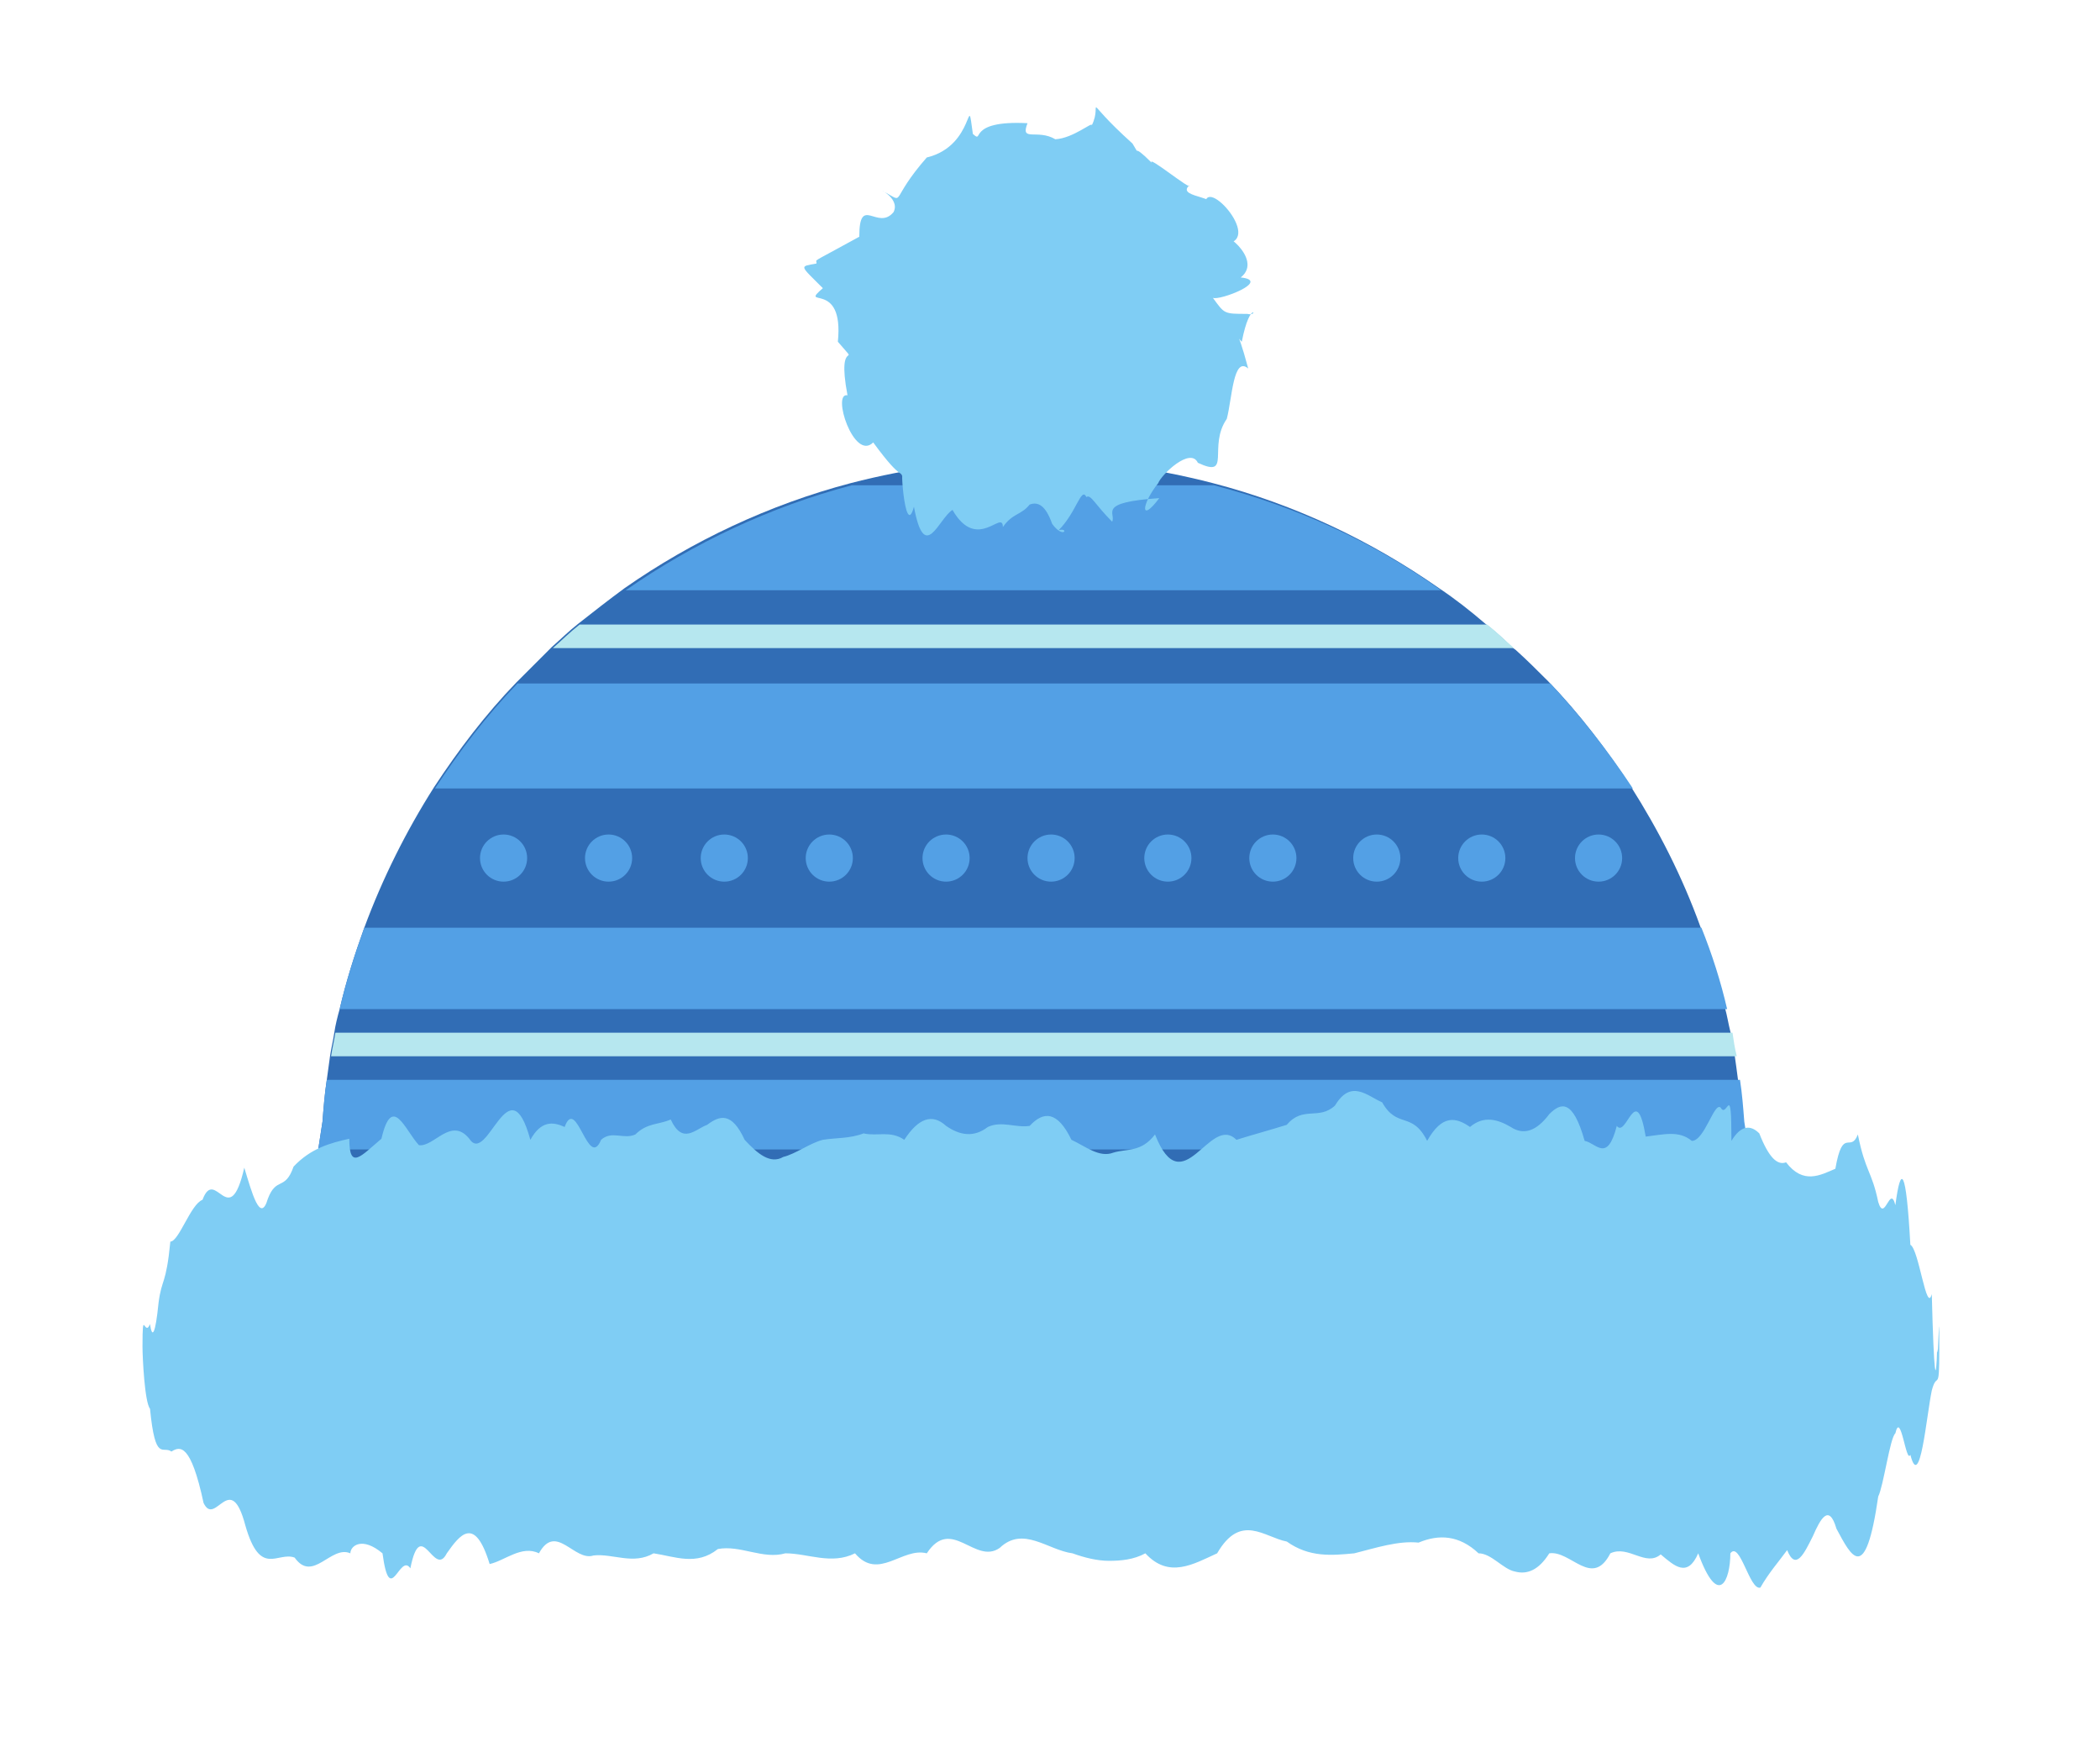 <?xml version="1.0" encoding="utf-8"?>
<!-- Generator: Adobe Illustrator 22.1.0, SVG Export Plug-In . SVG Version: 6.00 Build 0)  -->
<svg version="1.1" id="Layer_1" xmlns="http://www.w3.org/2000/svg" xmlns:xlink="http://www.w3.org/1999/xlink" x="0px" y="0px"
	 viewBox="0 0 196 164" style="enable-background:new 0 0 196 164;" xml:space="preserve">
<g>
	<path style="fill:#316DB5;" d="M167.7,137.7H25.2l4.5-30.4l0.4-2.6c0.1-1.3,0.2-2.6,0.4-3.9c0.1-0.7,0.2-1.5,0.3-2.2
		c0.1-0.7,0.3-1.5,0.4-2.2c0.1-0.7,0.3-1.5,0.5-2.2c0.6-2.6,1.4-5.1,2.3-7.6c1.7-4.6,3.9-9,6.5-13.1c2.3-3.5,4.8-6.8,7.7-9.8
		c1.1-1.1,2.2-2.2,3.3-3.3c0.8-0.7,1.6-1.5,2.5-2.2c1.4-1.1,2.8-2.2,4.3-3.3c6.3-4.4,13.5-7.8,21.1-9.8c5.4-1.4,11.1-2.2,16.9-2.2
		s11.5,0.8,16.9,2.2c7.7,2,14.8,5.4,21.1,9.8c1.5,1,2.9,2.1,4.3,3.3c0.9,0.7,1.7,1.4,2.5,2.2c0.1,0.1,0.3,0.2,0.4,0.3
		c1,0.9,2,1.9,3,2.9c2.9,3,5.4,6.3,7.7,9.8c2.6,4.1,4.8,8.4,6.5,13.1c0.9,2.5,1.7,5,2.3,7.6c0.2,0.7,0.3,1.4,0.5,2.2
		c0.2,0.7,0.3,1.4,0.4,2.2c0.1,0.7,0.2,1.4,0.3,2.2c0.2,1.3,0.3,2.6,0.4,3.9l0.4,2.6L167.7,137.7z"/>
	<g>
		<path style="fill:#B6E7EF;" d="M162.1,98.6H30.9c0.1-0.7,0.3-1.5,0.4-2.2h130.4C161.8,97.1,161.9,97.8,162.1,98.6z"/>
		<path style="fill:#B6E7EF;" d="M141.3,60.5H51.6c0.8-0.7,1.6-1.5,2.5-2.2h84.7C139.7,59,140.5,59.8,141.3,60.5z"/>
		<path style="fill:#53A0E5;" d="M163.2,107.3H29.7l0.4-2.6c0.1-1.3,0.2-2.6,0.4-3.9h131.9c0.2,1.3,0.3,2.6,0.4,3.9L163.2,107.3z"/>
		<path style="fill:#53A0E5;" d="M161.2,94.2H31.7c0.6-2.6,1.4-5.1,2.3-7.6h124.8C159.8,89.1,160.6,91.6,161.2,94.2z"/>
		<path style="fill:#53A0E5;" d="M152.4,73.6H40.6c2.3-3.5,4.8-6.8,7.7-9.8h96.4C147.5,66.8,150.1,70.1,152.4,73.6z"/>
		<path style="fill:#53A0E5;" d="M134.5,55.1H58.4c6.3-4.4,13.5-7.8,21.1-9.8h33.8C121,47.3,128.2,50.6,134.5,55.1z"/>
		<g>
			<circle style="fill:#53A0E5;" cx="47" cy="80.1" r="2.2"/>
			<circle style="fill:#53A0E5;" cx="56.8" cy="80.1" r="2.2"/>
			<circle style="fill:#53A0E5;" cx="67.6" cy="80.1" r="2.2"/>
			<circle style="fill:#53A0E5;" cx="77.4" cy="80.1" r="2.2"/>
			<circle style="fill:#53A0E5;" cx="88.3" cy="80.1" r="2.2"/>
			<circle style="fill:#53A0E5;" cx="98.1" cy="80.1" r="2.2"/>
			<circle style="fill:#53A0E5;" cx="109" cy="80.1" r="2.2"/>
			<circle style="fill:#53A0E5;" cx="118.8" cy="80.1" r="2.2"/>
			<circle style="fill:#53A0E5;" cx="128.5" cy="80.1" r="2.2"/>
			<circle style="fill:#53A0E5;" cx="138.3" cy="80.1" r="2.2"/>
			<circle style="fill:#53A0E5;" cx="149.2" cy="80.1" r="2.2"/>
		</g>
		<g>
			<circle style="fill:#53A0E5;" cx="35" cy="111.6" r="2.2"/>
			<circle style="fill:#53A0E5;" cx="44.8" cy="111.6" r="2.2"/>
			<circle style="fill:#53A0E5;" cx="55.7" cy="111.6" r="2.2"/>
			<circle style="fill:#53A0E5;" cx="65.5" cy="111.6" r="2.2"/>
			<circle style="fill:#53A0E5;" cx="76.3" cy="111.6" r="2.2"/>
			<circle style="fill:#53A0E5;" cx="86.1" cy="111.6" r="2.2"/>
			<circle style="fill:#53A0E5;" cx="97" cy="111.6" r="2.2"/>
			<circle style="fill:#53A0E5;" cx="106.8" cy="111.6" r="2.2"/>
			<circle style="fill:#53A0E5;" cx="116.6" cy="111.6" r="2.2"/>
			<circle style="fill:#53A0E5;" cx="126.4" cy="111.6" r="2.2"/>
			<circle style="fill:#53A0E5;" cx="137.2" cy="111.6" r="2.2"/>
			<circle style="fill:#53A0E5;" cx="147" cy="111.6" r="2.2"/>
			<circle style="fill:#53A0E5;" cx="156.8" cy="111.6" r="2.2"/>
		</g>
	</g>
	<path style="fill:#7FCDF4;" d="M98.8,49.5c1-0.3,0.5,0.9-0.6-0.6c-0.6-1.7-1.3-2.1-2.1-1.8c-0.8,1-1.6,0.8-2.5,2.1
		c0-1.7-2.4,2.4-4.7-1.6c-1.3,0.8-2.6,5.1-3.6-0.3c-0.9,3.4-1.4-5.7-0.9-2.3c-0.5-1.6,0.1,0.4-2.9-3.7c-1.8,1.8-3.9-4.7-2.4-4.4
		c-1.1-5.8,1.4-2.3-0.9-5c0.6-5.9-3.7-3-1.4-5c-2.2-2.2-2.2-2-0.6-2.3c0.1-0.5-0.9,0.2,4-2.5c0-4,1.7-0.5,3.2-2.3
		c0.7-1.4-1.9-2.4-0.7-1.8c1.8,1,0.3,0.7,3.8-3.3c4.6-1.1,3.7-6.6,4.3-2.2c1.1,1-0.7-1.3,5.1-1c-0.7,1.8,0.9,0.5,2.6,1.5
		c1.7-0.1,3.5-1.7,3.4-1.3c1.1-2.2-1.2-2.8,3.8,1.7c0.9,1.5-0.3-0.3,1.8,1.8c-0.5-0.8,3.8,2.7,3.5,2.1c-1.4,1.3,4,0.9,1.6,2.6
		c-1-4.4,5.2,2.1,2.1,2.8c-1.4-1.8,3.4,1.4,1.1,3.2c2.9,0.3-2,2.2-2.6,1.9c1.1,1.5,1,1.5,3.2,1.5c1.2,0.3,0.3-1.5-0.5,2.6
		c-0.7-0.6-0.6-2,0.6,2.5c-1.4-1.2-1.5,2.8-2,4.7c-1.8,2.6,0.5,5.6-2.7,4.1c-0.7-1.5-3.4,1.1-3.7,1.9c-1.6,2-1.7,3.8,0.1,1.4
		c-5.9,0.4-4,1.4-4.4,2.2c-1.6-1.6-2-2.6-2.4-2.3C100.9,45.4,100.5,47.8,98.8,49.5z"/>
	<path style="fill:#7FCDF4;" d="M161.5,145c0,2.5-1.1,5.2-3,0c-1,2.3-2.2,1.2-3.5,0.1c-1.4,1.2-3-0.9-4.7-0.1
		c-1.7,3.3-3.7-0.3-5.7,0c-1,1.6-2.1,2-3.2,1.7c-1.1-0.2-2.2-1.7-3.4-1.7c-1.8-1.7-3.7-1.8-5.6-1c-1.9-0.2-4,0.5-6,1
		c-2.1,0.2-4.2,0.4-6.3-1.1c-2.1-0.4-4.3-2.7-6.5,1.1c-2.2,1-4.5,2.4-6.7,0c-1.1,0.6-2.3,0.7-3.4,0.7c-1.1,0-2.3-0.3-3.4-0.7
		c-2.3-0.3-4.6-2.6-6.8-0.5c-2.3,1.6-4.5-3-6.8,0.5c-2.3-0.6-4.5,2.6-6.7,0c-2.2,1.1-4.4,0-6.5,0c-2.1,0.6-4.2-0.8-6.3-0.4
		c-2,1.6-4,0.7-6,0.4c-1.9,1.1-3.8,0-5.6,0.2c-1.8,0.6-3.5-3.1-5.1-0.2c-1.6-0.8-3.2,0.7-4.6,1c-1.4-4.6-2.8-2.7-4-1
		c-1.2,2.4-2.4-3.6-3.4,1.4c-1-1.5-1.9,3.8-2.6-1.4c-1.9-1.6-3-0.7-3,0c-1.8-0.8-3.5,2.8-5.2,0.4c-1.6-0.6-3.2,1.9-4.6-3
		c-1.4-5.3-2.8,0.2-3.9-2.1c-1.2-5.6-2.2-5.3-3-4.8c-0.8-0.6-1.5,1.1-2-4c-0.5-0.6-0.7-4.8-0.7-5.8c0-4.1,0-6.4,0,0
		c0-3.8,0.2-0.8,0.7-2.1c0.2,1.4,0.5,1,0.8-2c0.3-2.3,0.7-1.6,1.1-5.7c0.8,0,1.9-3.5,3-3.9c1.2-3.2,2.5,3.1,3.9-3
		c0.7,2.3,1.5,5.3,2.2,2.9c0.8-2.1,1.6-0.7,2.4-3c1.6-1.7,3.4-2.2,5.2-2.6c0,3,1.1,1.6,3,0c1-4.3,2.2-0.8,3.5,0.6
		c1.4,0.2,3-2.7,4.7-0.6c1.7,2.6,3.7-7.2,5.7,0.1c1-1.8,2.1-1.7,3.2-1.2c1.1-3,2.2,4.1,3.4,1.2c1-0.9,2.1,0,3.2-0.5
		c1.1-1.1,2.2-0.9,3.3-1.4c1.1,2.4,2.3,0.9,3.4,0.5c1.2-0.9,2.3-1.2,3.5,1.4c1.2,1.3,2.4,2.3,3.6,1.6c1.2-0.3,2.5-1.3,3.7-1.6
		c1.2-0.2,2.5-0.1,3.8-0.6c1.3,0.3,2.5-0.3,3.8,0.6c1.3-2,2.6-2.5,3.9-1.3c1.3,0.9,2.6,1.1,3.9,0.1c1.3-0.6,2.6,0.1,3.9-0.1
		c1.3-1.4,2.6-1.4,3.9,1.3c1.3,0.6,2.6,1.7,3.9,1.2c1.3-0.4,2.6,0,3.9-1.7c2.6,6.6,5.1-2,7.6,0.5c1.6-0.5,3.1-0.9,4.7-1.4
		c1.5-1.8,3-0.4,4.5-1.8c1.5-2.5,3-0.9,4.4-0.3c1.4,2.5,2.8,0.8,4.2,3.6c1.4-2.5,2.7-2.2,4-1.3c1.3-1.1,2.6-0.7,3.8,0
		c1.2,0.8,2.4,0.4,3.6-1.2c1.1-1.1,2.2-1.4,3.3,2.5c1.1,0.2,2.1,2.1,3-1.4c0.9,1.2,1.8-4.3,2.7,1c1.7-0.2,3.1-0.6,4.3,0.4
		c1.2,0,2.1-3.7,2.7-3.1c0.6,1.1,1-2.7,1,3.1c0.9-1.5,1.8-1.5,2.6-0.7c0.9,2.3,1.7,3,2.5,2.7c1.6,2.1,3.2,1.2,4.6,0.6
		c0.7-4,1.4-1.4,2.1-3.2c0.7,3.5,1.3,3.4,1.9,6.3c0.6,2,1.1-1.7,1.6,0.3c0.5-3.8,1-3.6,1.4,3.7c0.8,0.4,1.5,6.5,2,4.6
		c0.2,7.9,0.4,8.6,0.5,5.1c0.1,2,0.2-5.6,0.2,0.1c0-0.7,0-1.6,0,0c0,4.2-0.2,1.9-0.7,3.8c-0.5,2.4-1.1,9.5-2,6
		c-0.4,0.9-0.9-4.2-1.4-2c-0.5,0.4-1.1,4.9-1.6,5.9c-1.2,8.3-2.5,5.6-3.9,3c-0.7-2.4-1.5-0.9-2.2,0.7c-0.8,1.6-1.6,3.3-2.4,1.3
		c-0.8,1.1-1.7,2.1-2.5,3.5C163.3,148.5,162.4,143.8,161.5,145z"/>
</g>
</svg>
